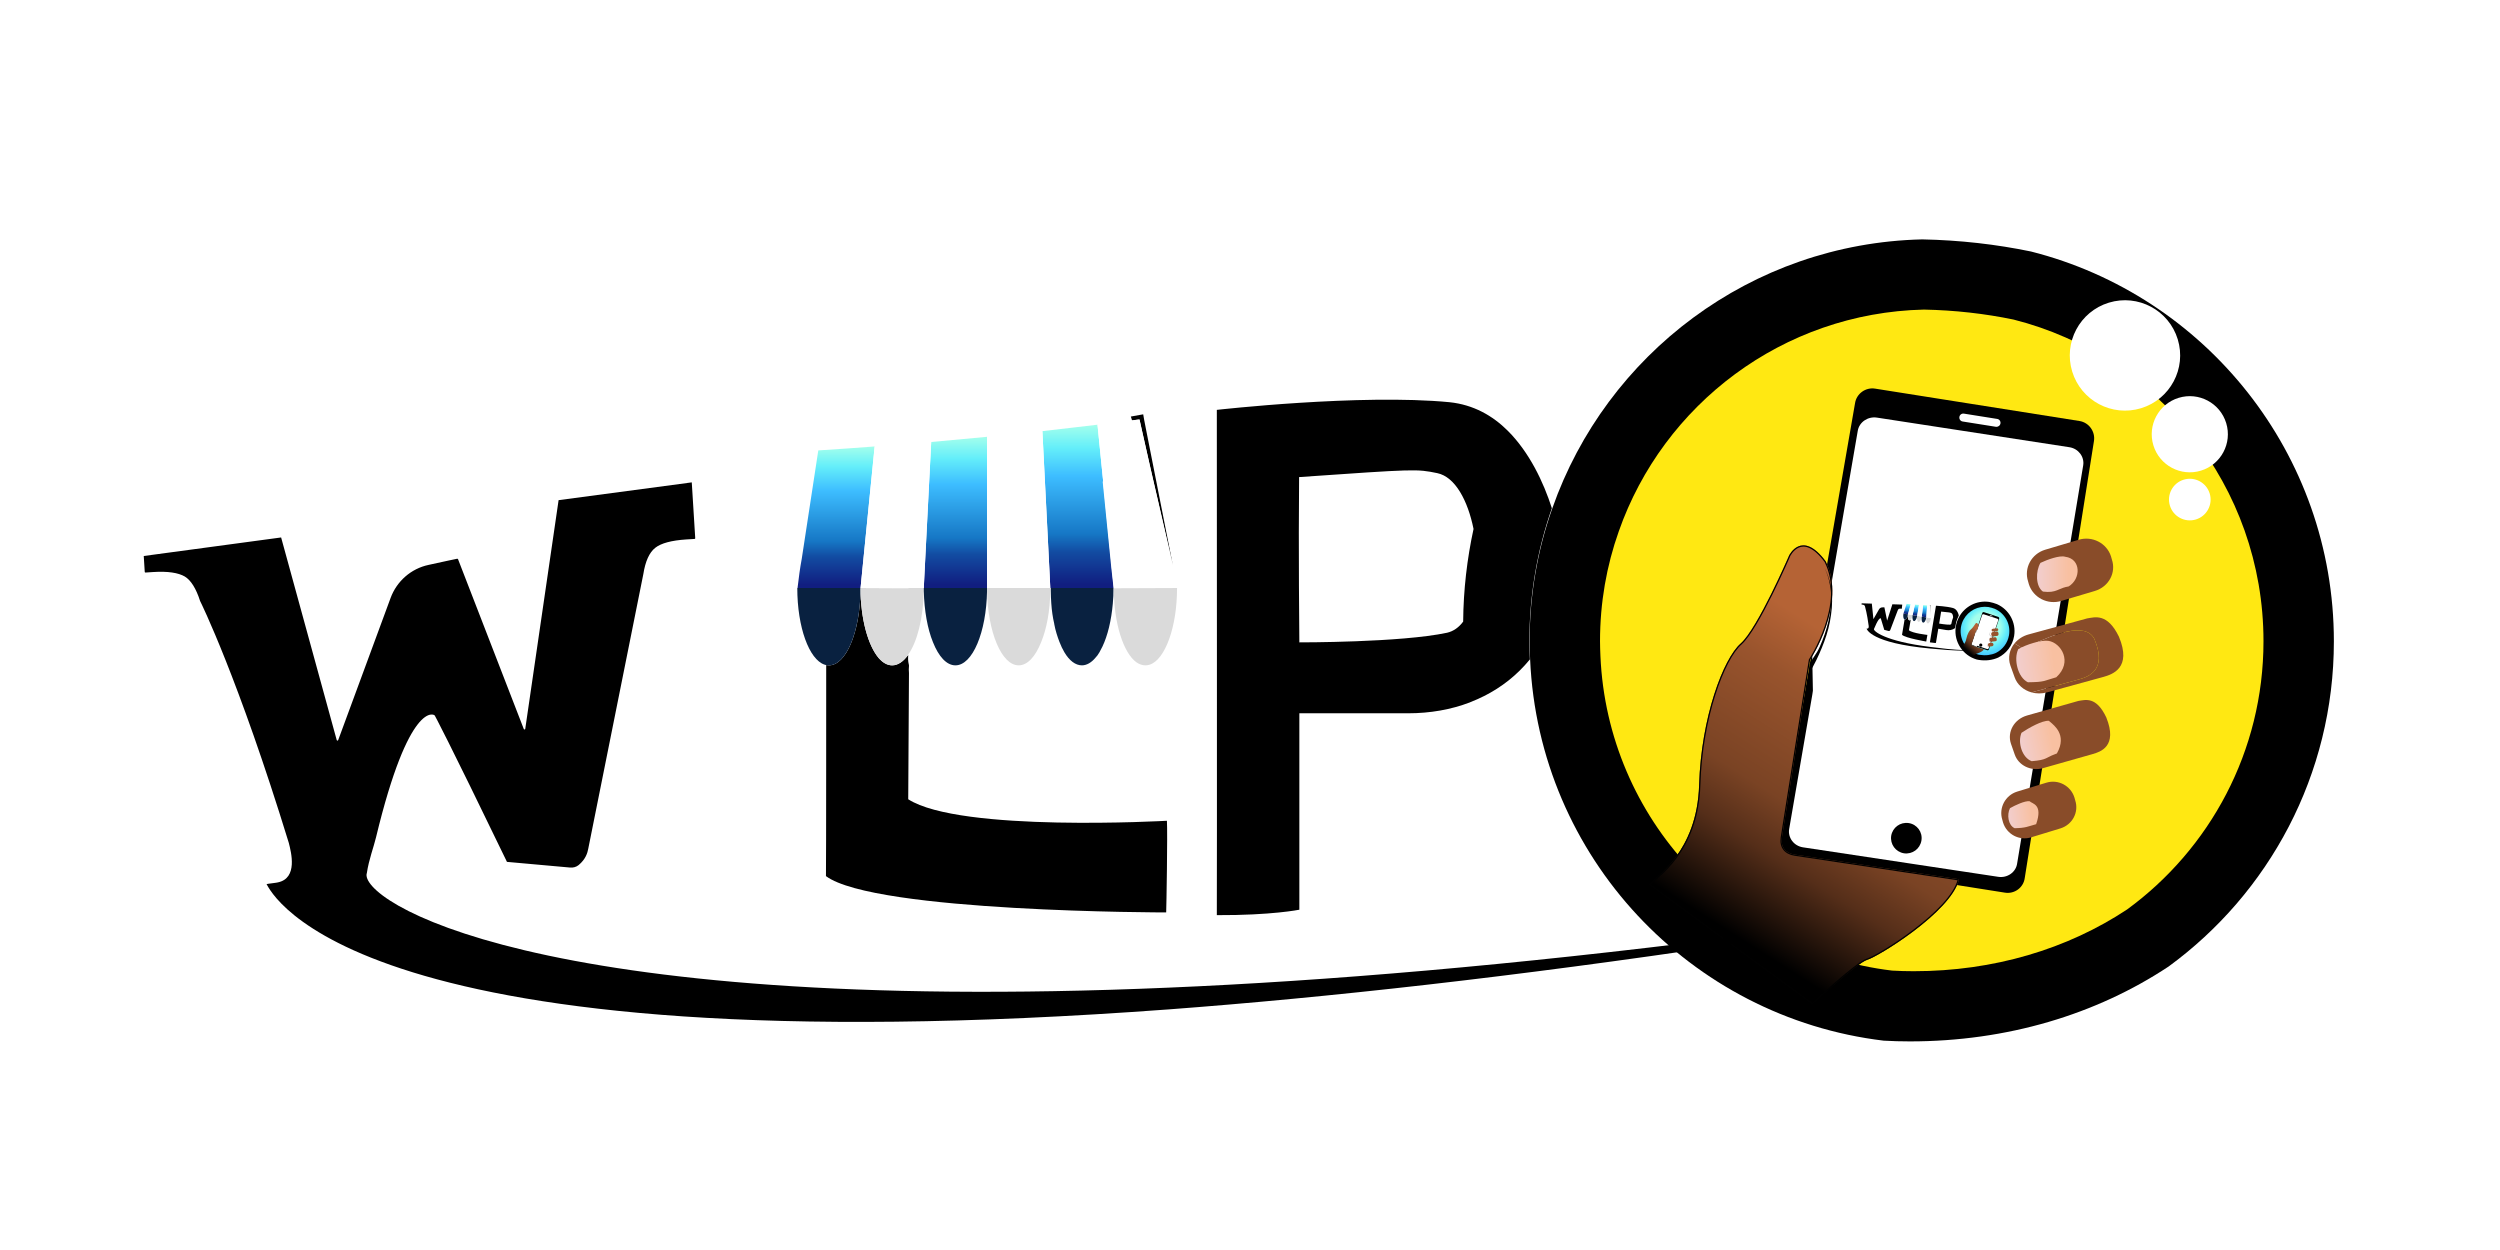 <svg width="2000" height="1000" viewBox="0 0 2000 1000" fill="none" xmlns="http://www.w3.org/2000/svg">
<path d="M1241.49 406.567C1234.77 385.615 1223.5 361.895 1206.31 344.699C1194.05 332.444 1178.63 323.746 1159.66 321.77C1088.5 314.852 973.461 327.897 973.461 327.897C973.461 327.897 973.659 719.665 973.461 732.118C1017.14 732.315 1039.48 727.769 1039.48 727.769V570.627H1126.45C1144.24 570.627 1160.85 567.662 1175.87 561.93C1175.87 561.93 1176.07 561.93 1176.26 561.732C1191.48 555.803 1204.53 547.501 1215.6 536.629C1218.56 533.664 1221.33 530.699 1223.9 527.537C1223.7 522.793 1223.5 517.851 1223.5 513.107C1223.5 475.749 1229.83 439.972 1241.49 406.567ZM1170.53 497.294C1167.17 501.841 1162.82 505.003 1157.68 506.189C1120.72 514.096 1039.48 513.898 1039.48 513.898C1039.48 513.898 1038.69 437.798 1039.28 381.662C1133.17 375.139 1133.17 375.139 1149.78 378.499C1164.21 381.464 1174.29 400.637 1178.83 423.171C1173.69 446.89 1170.73 471.796 1170.53 497.294Z" fill="black"/>
<path d="M1867.1 513.107C1867.1 620.043 1814.91 714.723 1734.86 773.232C1676.94 811.578 1605.59 833.123 1527.91 833.123C1520.79 833.123 1513.87 832.926 1506.95 832.53C1352.18 813.95 1231.02 685.667 1224.1 527.537C1223.9 522.793 1223.7 517.851 1223.7 513.107C1223.7 475.749 1230.03 439.972 1241.89 406.567C1284.98 283.621 1400.81 194.673 1537.79 191.51C1567.83 192.103 1597.09 195.463 1624.76 201.196C1763.92 236.38 1867.1 362.686 1867.1 513.107Z" fill="black"/>
<path d="M1810.79 512.969C1810.79 601.186 1767.74 679.293 1701.7 727.56C1653.92 759.195 1595.05 776.968 1530.97 776.968C1525.1 776.968 1519.39 776.805 1513.69 776.479C1386.01 761.151 1286.05 655.323 1280.34 524.872C1280.18 520.959 1280.02 516.882 1280.02 512.969C1280.02 482.15 1285.23 452.635 1295.02 425.078C1330.57 323.652 1426.12 250.274 1539.12 247.665C1563.91 248.154 1588.04 250.926 1610.87 255.655C1725.67 284.68 1810.79 388.878 1810.79 512.969Z" fill="#FFE812"/>
<path d="M1604.01 714.13L1440.34 688.236C1432.63 687.05 1420.18 691.135 1421.37 683.624L1484.03 322.56C1485.21 314.851 1492.53 309.712 1500.04 310.898L1663.5 336.792C1671.21 337.978 1676.35 345.292 1675.17 352.803L1619.82 702.271C1618.83 710.177 1611.52 715.316 1604.01 714.13Z" fill="black"/>
<path d="M1598.64 701.459L1442.45 677.873C1435.09 676.793 1430.19 670.131 1431.32 663.29L1486.2 344.699C1487.33 337.677 1494.31 332.996 1501.48 334.077L1655.42 357.76C1662.78 358.84 1667.68 365.501 1666.55 372.343L1613.73 690.656C1612.79 697.858 1605.81 702.539 1598.64 701.459Z" fill="white"/>
<path d="M1596.7 341.432L1570.15 337.207C1568.4 336.968 1567.2 335.294 1567.52 333.54C1567.76 331.786 1569.43 330.59 1571.19 330.909L1597.73 335.134C1599.49 335.373 1600.68 337.048 1600.36 338.801C1600.05 340.555 1598.37 341.672 1596.7 341.432Z" fill="white"/>
<path d="M1537.14 672.433C1536.02 679.143 1529.87 683.616 1523.16 682.638C1516.45 681.519 1511.98 675.368 1512.95 668.658C1514.07 661.948 1520.22 657.475 1526.93 658.454C1533.64 659.432 1538.26 665.723 1537.14 672.433Z" fill="black"/>
<path d="M1567.25 493.528C1567.02 491.929 1566.49 490.074 1565.45 488.62C1564.71 487.584 1563.7 486.768 1562.35 486.395C1557.28 485.034 1548.78 484.589 1548.78 484.589C1548.78 484.589 1544.06 512.976 1543.9 513.876C1547.06 514.418 1548.73 514.359 1548.73 514.359L1550.63 502.973L1556.94 504.025C1558.22 504.24 1559.46 504.225 1560.62 503.992C1560.62 503.992 1560.63 503.994 1560.65 503.982C1561.83 503.736 1562.87 503.293 1563.8 502.639C1564.06 502.46 1564.29 502.278 1564.52 502.08C1564.56 501.734 1564.6 501.374 1564.66 501.03C1565.11 498.323 1566 495.808 1567.25 493.528ZM1561.02 499.244C1560.72 499.533 1560.36 499.709 1559.98 499.733C1557.2 499.859 1551.32 498.863 1551.32 498.863C1551.32 498.863 1552.18 493.34 1552.9 489.28C1559.78 489.942 1559.78 489.942 1560.95 490.386C1561.96 490.775 1562.46 492.286 1562.51 493.974C1561.85 495.63 1561.34 497.399 1561.02 499.244Z" fill="black"/>
<path d="M1612.75 508.082C1610.53 521.401 1597.93 530.412 1584.6 528.188C1571.28 525.966 1562.27 513.363 1564.49 500.03C1566.71 486.711 1579.32 477.7 1592.65 479.925C1605.97 482.147 1614.98 494.749 1612.75 508.082Z" fill="white"/>
<path d="M1611.3 508.81C1610 516.558 1605.08 522.787 1598.57 526.058C1593.91 528.137 1588.48 528.835 1582.85 527.896C1582.34 527.81 1581.84 527.712 1581.34 527.6C1570.35 524.383 1563.12 513.624 1564.53 502.083C1564.58 501.737 1564.62 501.377 1564.68 501.033C1565.13 498.326 1566.02 495.811 1567.28 493.534C1571.89 485.147 1581.36 480.102 1591.32 481.529C1593.49 481.935 1595.57 482.532 1597.51 483.282C1607.16 487.513 1613.11 497.911 1611.3 508.81Z" fill="black"/>
<path d="M1607.22 508.119C1606.15 514.511 1602.09 519.65 1596.72 522.349C1592.87 524.063 1588.39 524.639 1583.75 523.865C1583.33 523.794 1582.91 523.713 1582.5 523.62C1573.44 520.966 1567.48 512.091 1568.64 502.57C1568.68 502.285 1568.71 501.987 1568.76 501.704C1569.13 499.471 1569.87 497.395 1570.91 495.517C1574.71 488.598 1582.52 484.436 1590.74 485.613C1592.53 485.948 1594.24 486.441 1595.84 487.06C1603.81 490.55 1608.72 499.128 1607.22 508.119Z" fill="url(#paint0_angular_1281_354)"/>
<path d="M1589.8 520.194L1578.26 516.34C1577.71 516.161 1577.43 515.569 1577.61 515.039L1585.84 490.373C1586.02 489.829 1586.61 489.545 1587.14 489.722L1598.67 493.574C1599.22 493.753 1599.5 494.345 1599.33 494.875L1591.09 519.526C1590.92 520.087 1590.33 520.371 1589.8 520.194Z" fill="black"/>
<path d="M1589.71 519.235L1578.68 515.638C1578.16 515.471 1577.88 514.929 1578.05 514.447L1585.73 492.01C1585.89 491.515 1586.46 491.26 1586.96 491.425L1597.98 495.019C1598.5 495.187 1598.77 495.728 1598.61 496.21L1590.93 518.635C1590.78 519.145 1590.22 519.4 1589.71 519.235Z" fill="white"/>
<path d="M1593.78 493.102L1591.9 492.475C1591.78 492.437 1591.71 492.301 1591.76 492.178C1591.8 492.054 1591.93 491.987 1592.06 492.031L1593.93 492.659C1594.05 492.697 1594.12 492.833 1594.07 492.956C1594.03 493.079 1593.9 493.14 1593.78 493.102Z" fill="white"/>
<path d="M1585.81 516.482C1585.59 517.15 1584.88 517.504 1584.21 517.289C1583.54 517.059 1583.19 516.353 1583.4 515.682C1583.63 515.014 1584.34 514.661 1585.01 514.876C1585.68 515.091 1586.04 515.814 1585.81 516.482Z" fill="black"/>
<path d="M1581.33 502.221L1577.19 514.631C1576.96 515.313 1577.33 516.053 1578.02 516.285L1581.57 517.467L1581.37 504.851L1582.16 503.244L1581.33 502.221Z" fill="white"/>
<path d="M1581.33 502.221C1580.95 503.746 1580.5 505.262 1580.05 506.761C1579.82 507.518 1579.57 508.258 1579.35 509.014L1578.62 511.263L1577.86 513.492L1577.47 514.604C1577.44 514.702 1577.41 514.771 1577.4 514.857C1577.39 514.929 1577.37 515.015 1577.38 515.089C1577.38 515.251 1577.41 515.404 1577.49 515.564C1577.57 515.709 1577.66 515.843 1577.81 515.941C1577.94 516.036 1578.09 516.091 1578.28 516.168L1579.39 516.588C1580.12 516.872 1580.86 517.156 1581.59 517.469C1580.82 517.283 1580.06 517.068 1579.3 516.853L1578.17 516.516C1577.98 516.471 1577.76 516.404 1577.58 516.27C1577.39 516.151 1577.23 515.977 1577.11 515.767C1577 515.556 1576.92 515.337 1576.91 515.115C1576.9 514.996 1576.91 514.879 1576.93 514.764C1576.95 514.649 1576.98 514.537 1577.01 514.439L1577.36 513.306L1578.09 511.057L1578.86 508.83C1579.13 508.095 1579.37 507.341 1579.66 506.608C1580.17 505.147 1580.72 503.68 1581.33 502.221Z" fill="black"/>
<path d="M1587.11 519.466L1577.92 516.402C1577.39 516.225 1577.11 515.648 1577.28 515.118L1580.63 505.093C1580.63 505.093 1583.32 502.215 1582.49 499.529C1581.41 497.436 1580.43 498.846 1580.43 498.846C1580.43 498.846 1577.9 502.768 1576.77 503.477C1575.62 504.183 1573.76 507.376 1573 511.267C1572.23 515.158 1569.99 516.406 1569.53 516.786C1569.88 517.168 1577.86 525.313 1577.86 525.313C1577.86 525.313 1580.43 523.105 1581.04 523.031C1581.66 522.972 1586.34 521.294 1587.11 519.466Z" fill="url(#paint1_linear_1281_354)"/>
<path d="M1591.79 517.445C1591.41 517.484 1591.05 517.466 1590.69 517.304C1590.51 517.23 1590.34 517.113 1590.2 516.957C1590.13 516.872 1590.08 516.789 1590.02 516.705C1589.96 516.622 1589.91 516.525 1589.87 516.415C1589.78 516.195 1589.76 515.956 1589.83 515.717C1589.88 515.475 1590.01 515.276 1590.15 515.123C1590.45 514.806 1590.83 514.633 1591.2 514.547C1590.84 514.663 1590.46 514.836 1590.18 515.158C1590.05 515.326 1589.93 515.513 1589.88 515.741C1589.83 515.954 1589.85 516.192 1589.93 516.382C1590.01 516.571 1590.13 516.725 1590.26 516.879C1590.39 517.018 1590.56 517.119 1590.73 517.177C1591.07 517.308 1591.48 517.297 1591.85 517.257L1591.79 517.445Z" fill="black"/>
<path d="M1593.07 513.61C1592.96 513.592 1593.03 513.608 1592.9 513.601C1592.76 513.594 1592.65 513.589 1592.52 513.567C1592.28 513.512 1592.03 513.412 1591.83 513.247C1591.64 513.097 1591.48 512.894 1591.37 512.655C1591.26 512.416 1591.23 512.175 1591.21 511.936C1591.16 511.442 1591.33 510.941 1591.66 510.569C1591.99 510.196 1592.44 509.963 1592.92 509.911C1592.44 509.977 1592 510.227 1591.69 510.588C1591.39 510.95 1591.24 511.44 1591.29 511.905C1591.32 512.146 1591.36 512.373 1591.46 512.581C1591.56 512.789 1591.72 512.963 1591.9 513.111C1592.09 513.245 1592.31 513.34 1592.54 513.379C1592.65 513.398 1592.77 513.403 1592.87 513.405C1592.98 513.393 1593.03 513.384 1593.15 513.36L1593.07 513.61Z" fill="black"/>
<path d="M1594.52 509.279L1594.09 509.311C1594.02 509.313 1593.95 509.316 1593.86 509.317C1593.8 509.306 1593.73 509.308 1593.64 509.309C1593.35 509.276 1593.07 509.199 1592.81 509.067C1592.29 508.819 1591.83 508.359 1591.69 507.762C1591.63 507.472 1591.58 507.169 1591.63 506.869C1591.68 506.568 1591.81 506.295 1592 506.063C1592.39 505.597 1592.96 505.369 1593.52 505.315C1592.96 505.369 1592.4 505.628 1592.04 506.084C1591.86 506.304 1591.74 506.577 1591.7 506.866C1591.65 507.152 1591.72 507.443 1591.78 507.719C1591.93 508.273 1592.38 508.701 1592.87 508.931C1593.12 509.046 1593.39 509.106 1593.67 509.137C1593.74 509.149 1593.81 509.146 1593.88 509.143L1594.09 509.134L1594.57 509.101L1594.52 509.279Z" fill="black"/>
<path d="M1596.06 503.889L1595.8 503.914C1595.76 503.916 1595.71 503.919 1595.66 503.92C1595.62 503.913 1595.58 503.916 1595.53 503.917C1595.35 503.898 1595.19 503.85 1595.03 503.766C1594.72 503.608 1594.45 503.312 1594.37 502.923C1594.34 502.734 1594.31 502.536 1594.34 502.339C1594.38 502.142 1594.46 501.963 1594.57 501.809C1594.81 501.501 1595.16 501.346 1595.49 501.306C1595.16 501.346 1594.82 501.521 1594.6 501.822C1594.49 501.968 1594.41 502.148 1594.38 502.337C1594.35 502.525 1594.39 502.714 1594.43 502.894C1594.51 503.255 1594.78 503.531 1595.07 503.677C1595.22 503.75 1595.38 503.786 1595.55 503.804C1595.59 503.811 1595.63 503.809 1595.67 503.806L1595.8 503.798L1596.09 503.772L1596.06 503.889Z" fill="black"/>
<path d="M1593.63 517.006L1591.86 517.239C1591.13 517.34 1590.47 516.831 1590.37 516.108L1590.35 515.943C1590.25 515.22 1590.76 514.554 1591.48 514.454L1593.26 514.22C1593.98 514.12 1594.65 514.629 1594.75 515.352L1594.76 515.517C1594.88 516.242 1594.37 516.908 1593.63 517.006Z" fill="#97532D"/>
<path d="M1597.6 508.719L1594.58 509.127C1593.84 509.225 1593.17 508.716 1593.08 507.978L1592.97 507.27C1592.87 506.487 1593.42 505.754 1594.2 505.649L1597.33 505.229C1597.75 505.225 1598.42 505.086 1598.78 506.545C1599.15 508.462 1598.07 508.65 1597.6 508.719Z" fill="#97532D"/>
<path d="M1597 504.949L1594.64 505.231C1594.07 505.299 1593.45 505.032 1593.37 504.484L1593.29 503.958C1593.2 503.376 1593.93 503.053 1594.54 502.981L1596.98 502.69C1597.3 502.689 1598.28 502.372 1598.57 503.456C1598.87 504.881 1597.36 504.901 1597 504.949Z" fill="#97532D"/>
<path d="M1596.23 513.009L1593.21 513.345C1592.48 513.428 1591.81 512.948 1591.7 512.268L1591.59 511.616C1591.47 510.891 1592.01 510.23 1592.79 510.139L1595.91 509.791C1596.32 509.801 1596.99 509.677 1597.37 511.021C1597.76 512.808 1596.69 512.954 1596.23 513.009Z" fill="#97532D"/>
<path d="M1580.47 505.404C1580.83 505.022 1581.15 504.59 1581.44 504.153C1581.74 503.702 1581.99 503.244 1582.19 502.747C1582.39 502.251 1582.55 501.747 1582.61 501.213C1582.64 500.952 1582.64 500.673 1582.62 500.42C1582.61 500.153 1582.55 499.893 1582.49 499.632L1582.33 499.341L1582.49 499.632C1582.56 499.895 1582.62 500.155 1582.65 500.425C1582.68 500.695 1582.68 500.96 1582.65 501.234C1582.6 501.771 1582.46 502.291 1582.27 502.805C1582.08 503.303 1581.83 503.79 1581.54 504.244C1581.26 504.697 1580.95 505.146 1580.59 505.557L1580.47 505.404Z" fill="black"/>
<path d="M1538.47 484.134C1539.56 484.198 1540.66 484.248 1541.72 484.308L1538.47 484.134Z" fill="black"/>
<path d="M1544.73 493.172L1544.72 492.979L1544.4 487.832L1544.24 485.068L1544.21 484.4L1543.77 484.385L1543.74 484.144L1544.47 484.135L1544.48 484.474L1544.49 485.08L1544.73 493.172Z" fill="black"/>
<path d="M1531.92 483.689C1533.02 483.77 1534.13 483.851 1535.21 483.928L1531.92 483.689Z" fill="black"/>
<path d="M1525.3 483.1C1526.42 483.213 1527.52 483.308 1528.61 483.416L1525.3 483.1Z" fill="black"/>
<path d="M1528.6 483.4C1529.71 483.498 1530.82 483.593 1531.92 483.675L1528.6 483.4Z" fill="white"/>
<path d="M1535.2 483.928C1536.31 484.009 1537.39 484.071 1538.47 484.134L1535.2 483.928Z" fill="white"/>
<path d="M1527.5 496.258C1527.21 496.21 1526.98 496.01 1526.79 495.714C1526.29 494.895 1526.11 493.274 1526.41 491.484C1526.4 491.541 1526.39 491.584 1526.38 491.641C1525.94 494.04 1524.82 495.811 1523.83 495.646C1523.77 495.637 1523.73 495.615 1523.67 495.606C1523.67 495.606 1521.71 507.392 1521.62 507.834C1524.09 510.41 1540.99 513.229 1540.99 513.229C1541.05 512.945 1541.85 508.618 1541.92 507.923C1541.92 507.923 1529.82 506.611 1527.13 504.176L1528.39 496.864C1528.4 496.733 1528.43 496.59 1528.46 496.463C1528.47 496.421 1528.48 496.378 1528.47 496.347C1528.45 496.167 1528.48 495.996 1528.53 495.812C1528.18 496.151 1527.82 496.313 1527.5 496.258Z" fill="black"/>
<path d="M1538.47 484.134L1537.48 492.699L1537.41 493.305L1537.44 493.31L1541.07 493.916L1541.08 493.902L1541.14 492.735L1541.47 487.639L1541.5 487.644L1541.72 484.295C1540.66 484.249 1539.56 484.185 1538.47 484.134Z" fill="url(#paint2_linear_1281_354)"/>
<path d="M1529.19 491.933L1526.42 491.472L1526.41 491.469L1526.41 491.484L1529.19 491.933Z" fill="black"/>
<path opacity="0.4" d="M1529.19 491.933L1526.42 491.472L1526.41 491.469L1526.41 491.484L1529.19 491.933Z" fill="black"/>
<path d="M1526.38 491.641C1526.39 491.584 1526.4 491.541 1526.41 491.484L1526.41 491.469L1524.42 491.137L1522.74 490.858C1522.36 493.135 1522.74 495.111 1523.58 495.56C1523.61 495.579 1523.65 495.586 1523.67 495.605C1523.73 495.629 1523.77 495.636 1523.83 495.646C1524.82 495.811 1525.94 494.04 1526.38 491.641Z" fill="#092140"/>
<path d="M1529.19 491.933L1526.41 491.484C1526.11 493.274 1526.3 494.894 1526.79 495.713C1526.98 496.009 1527.21 496.21 1527.5 496.258C1527.82 496.313 1528.18 496.15 1528.51 495.809C1529.17 495.153 1529.75 493.838 1530.05 492.253C1530.06 492.195 1530.07 492.138 1530.08 492.081L1529.19 491.933Z" fill="#DADADA"/>
<path d="M1530.08 492.081C1530.07 492.138 1530.06 492.195 1530.05 492.253C1529.89 493.403 1529.9 494.48 1530.08 495.306C1530.27 496.191 1530.65 496.783 1531.16 496.869C1532.15 497.034 1533.27 495.263 1533.71 492.864C1533.72 492.807 1533.73 492.75 1533.74 492.693L1530.08 492.081V492.081Z" fill="#092140"/>
<path d="M1533.72 492.864C1533.36 495.263 1533.84 497.316 1534.83 497.481C1535.35 497.567 1535.89 497.128 1536.36 496.352C1536.8 495.646 1537.17 494.634 1537.38 493.476C1537.39 493.419 1537.4 493.361 1537.41 493.304L1533.74 492.693C1533.73 492.75 1533.73 492.807 1533.72 492.864Z" fill="#DADADA"/>
<path d="M1537.41 493.466C1537.37 493.724 1537.34 493.97 1537.32 494.202C1537.27 494.636 1537.27 495.032 1537.29 495.419L1537.29 495.433C1537.3 495.832 1537.35 496.195 1537.42 496.514C1537.47 496.758 1537.53 496.975 1537.6 497.164C1537.81 497.698 1538.12 498.03 1538.49 498.092C1538.77 498.138 1539.06 498.026 1539.34 497.792C1539.44 497.72 1539.54 497.62 1539.64 497.503C1539.71 497.412 1539.79 497.307 1539.86 497.202C1540.27 496.622 1540.63 495.785 1540.88 494.811C1540.96 494.515 1541.02 494.231 1541.08 493.916L1537.44 493.309C1537.43 493.366 1537.42 493.409 1537.41 493.466Z" fill="#092140"/>
<path d="M1541.69 498.449C1541.84 498.592 1542 498.678 1542.18 498.707C1542.26 498.721 1542.35 498.721 1542.44 498.707C1543.38 498.554 1544.38 496.793 1544.76 494.53L1541.09 493.933C1540.75 495.966 1541.02 497.778 1541.69 498.449Z" fill="#DADADA"/>
<path d="M1530.08 492.081L1533.74 492.693L1535.21 483.928C1534.13 483.851 1533.02 483.77 1531.92 483.689L1530.21 491.484L1530.08 492.081Z" fill="url(#paint3_linear_1281_354)"/>
<path d="M1522.76 490.86L1524.42 491.138L1526.41 491.47L1526.72 490.329L1528.6 483.4C1527.51 483.306 1526.41 483.196 1525.29 483.084L1523.29 489.211C1523.1 489.724 1522.93 490.257 1522.76 490.86Z" fill="url(#paint4_linear_1281_354)"/>
<path d="M1529.19 491.933L1530.08 492.081L1530.21 491.485L1531.92 483.689C1530.83 483.61 1529.72 483.515 1528.59 483.414L1526.72 490.343L1526.41 491.484L1526.42 491.486L1529.19 491.948L1529.19 491.933Z" fill="white"/>
<path d="M1538.47 484.134C1537.39 484.071 1536.31 484.009 1535.2 483.928L1533.74 492.693L1537.41 493.304L1537.48 492.698L1538.47 484.134Z" fill="white"/>
<path d="M1544.76 494.53L1541.09 493.918L1541.17 492.739L1541.5 487.643L1541.72 484.294C1542.43 484.323 1543.13 484.352 1543.81 484.378C1543.86 484.385 1543.9 484.378 1543.93 484.383C1544.02 484.383 1544.11 484.383 1544.21 484.4L1544.37 487.164L1544.68 492.31L1544.7 492.503L1544.69 492.518L1544.69 492.532L1544.8 494.286C1544.77 494.356 1544.77 494.444 1544.76 494.53Z" fill="white"/>
<path d="M1573.83 520.641C1560.85 520.42 1553.63 519.681 1544.35 518.839C1496.36 514.439 1493.46 503.342 1493.26 502.852C1493.26 502.838 1493.93 502.876 1493.94 502.862C1495.14 502.812 1495 501.258 1494.95 500.676C1493.6 490.574 1492.17 485.891 1492.15 485.798C1492.04 485.043 1491.82 484.506 1491.49 484.232C1491.16 483.955 1490.57 483.754 1489.69 483.666L1489.26 483.623C1489.23 483.618 1489.21 483.601 1489.22 483.572L1489.32 482.646L1497.46 482.901L1498.72 495.182C1498.73 495.227 1498.78 495.237 1498.81 495.196L1503.22 487.468C1503.74 486.554 1504.69 485.962 1505.74 485.917C1506.6 485.869 1507.46 485.836 1507.46 485.836C1507.48 485.838 1507.49 485.855 1507.5 485.872L1509.67 496.346C1509.68 496.391 1509.73 496.401 1509.76 496.36L1513.9 483.421L1521.79 483.678L1521.45 486.948C1521.45 486.977 1521.43 486.989 1521.4 486.984L1520.93 486.934C1520.06 486.847 1519.43 486.905 1519.04 487.119C1518.65 487.334 1518.34 487.812 1518.1 488.523L1512.25 503.915C1512.17 504.137 1512 504.493 1511.53 504.767C1511.37 504.858 1511.19 504.872 1511.02 504.829L1507.41 503.888C1505.12 496.073 1504.64 494.712 1504.64 494.712C1504.63 494.622 1503.3 493.562 1500.06 501.204C1499.84 501.727 1499.43 502.424 1499.18 503.178C1498.4 504.593 1507.26 512.99 1544.55 517.576C1553.73 518.711 1560.88 519.732 1573.79 520.238C1573.86 520.279 1573.89 520.637 1573.83 520.641Z" fill="url(#paint5_linear_1281_354)"/>
<path d="M1449.15 491.76L1452.17 648.772C1450.63 657.979 1430.77 670.047 1440.15 671.55L1484.64 675.616L1457.37 525.314L1462.13 503.053L1449.15 491.76Z" fill="white"/>
<path d="M1450.03 491.76C1448.25 513.107 1445.68 534.455 1442.91 555.605C1441.53 566.279 1439.95 576.755 1438.56 587.429L1433.82 619.252L1428.68 650.878L1425.91 666.691C1425.72 668.075 1425.52 669.063 1425.52 670.249C1425.52 671.238 1425.52 672.424 1425.72 673.412C1426.11 675.586 1426.9 677.563 1428.29 679.54C1429.67 681.319 1431.25 682.9 1433.43 683.888C1435.4 684.876 1437.58 685.272 1440.34 685.865L1456.16 689.027C1466.63 691.202 1477.11 693.376 1487.59 695.946C1476.91 695.155 1466.24 693.969 1455.56 692.783L1439.55 690.806C1436.98 690.609 1433.82 690.213 1431.05 688.83C1428.29 687.644 1425.72 685.667 1423.74 683.097C1421.76 680.528 1420.18 677.761 1419.59 674.796C1419.19 673.214 1419 671.633 1419 670.052C1419 668.47 1419.19 666.889 1419.39 665.505L1421.57 649.495L1426.31 617.671L1431.65 586.045C1433.62 575.569 1435.2 564.895 1437.38 554.419C1440.94 533.664 1445.09 512.712 1450.03 491.76Z" fill="black"/>
<g filter="url(#filter0_d_1281_354)">
<path d="M1566.26 707.41L1434.81 687.644C1427.3 686.458 1423.35 681.516 1424.53 674.005L1447.07 531.885C1447.07 531.885 1476.71 487.214 1459.52 453.018C1440.35 427.322 1430.26 448.472 1430.26 448.472C1430.26 448.472 1405.16 506.782 1391.52 518.84C1377.69 530.897 1359.9 577.941 1358.31 631.903C1356.73 685.865 1323.42 705.511 1318.08 711.639C1323.62 715.987 1448.93 807.505 1448.93 807.505C1448.93 807.505 1484.62 774.22 1492.73 771.848C1500.83 769.674 1559.93 733.699 1566.26 707.41Z" fill="url(#paint6_linear_1281_354)"/>
<path d="M1318.82 711.576C1319.47 710.903 1320.41 710.072 1321.6 709.045C1321.84 708.839 1322.09 708.626 1322.35 708.405C1323.62 707.311 1325.11 706.033 1326.73 704.553C1330.65 700.993 1335.39 696.252 1340.01 690.006C1349.26 677.508 1358.02 659.009 1358.81 631.917C1359.6 604.985 1364.44 579.779 1370.8 559.809C1373.98 549.824 1377.54 541.154 1381.16 534.236C1384.79 527.309 1388.46 522.171 1391.85 519.217L1391.85 519.214C1395.33 516.143 1399.49 510.175 1403.76 503.014C1408.04 495.836 1412.46 487.404 1416.46 479.356C1420.45 471.307 1424.02 463.636 1426.58 457.978C1427.87 455.148 1428.9 452.822 1429.62 451.202C1429.97 450.393 1430.25 449.76 1430.44 449.329C1430.53 449.114 1430.6 448.949 1430.65 448.838L1430.71 448.712L1430.72 448.68L1430.72 448.68L1430.72 448.676L1430.74 448.636C1430.76 448.6 1430.79 448.545 1430.82 448.474C1430.9 448.332 1431.01 448.125 1431.16 447.868C1431.47 447.355 1431.93 446.648 1432.53 445.878C1433.75 444.332 1435.54 442.562 1437.9 441.569C1440.23 440.585 1443.14 440.35 1446.65 441.923C1450.18 443.503 1454.34 446.917 1459.09 453.282C1467.57 470.19 1464.51 489.726 1459.27 505.114C1456.65 512.803 1453.49 519.431 1450.99 524.136C1449.74 526.489 1448.65 528.359 1447.88 529.641C1447.49 530.282 1447.18 530.775 1446.97 531.107C1446.87 531.274 1446.79 531.4 1446.73 531.484C1446.7 531.526 1446.68 531.558 1446.67 531.578L1446.65 531.602L1446.65 531.607L1446.65 531.609C1446.65 531.609 1446.65 531.609 1447.07 531.885L1446.65 531.609L1446.59 531.7L1446.57 531.807L1424.04 673.927L1424.04 673.927C1423.43 677.786 1424.13 681.046 1426.01 683.5C1427.89 685.951 1430.89 687.531 1434.73 688.138L1434.74 688.138L1565.64 707.823C1563.96 714.126 1559.23 721.032 1552.87 727.925C1546.34 734.999 1538.13 742.008 1529.86 748.274C1521.58 754.538 1513.25 760.05 1506.49 764.131C1503.1 766.171 1500.11 767.852 1497.72 769.089C1495.32 770.333 1493.55 771.109 1492.6 771.365L1492.59 771.368C1491.5 771.687 1490 772.503 1488.24 773.642C1486.48 774.789 1484.41 776.293 1482.16 778.024C1477.66 781.487 1472.43 785.877 1467.46 790.188C1462.49 794.501 1457.78 798.738 1454.3 801.897C1452.56 803.477 1451.14 804.787 1450.15 805.703C1449.88 805.95 1449.64 806.168 1449.44 806.355C1449.27 806.515 1449.12 806.652 1449 806.764C1448.96 806.798 1448.93 806.829 1448.9 806.858L1448.87 806.839L1447.82 806.073L1443.83 803.16C1440.4 800.65 1435.48 797.058 1429.56 792.734C1417.73 784.086 1401.89 772.511 1385.88 760.799C1355.04 738.24 1323.58 715.19 1318.82 711.576Z" stroke="url(#paint7_linear_1281_354)"/>
</g>
<path d="M1648.29 662.738L1624.96 669.854C1615.47 672.819 1605.39 667.482 1602.43 657.994L1601.84 655.82C1598.87 646.332 1604.21 636.251 1613.69 633.286L1637.02 626.171C1646.51 623.206 1656.59 628.543 1659.55 638.03L1660.15 640.205C1663.31 649.692 1657.97 659.773 1648.29 662.738Z" fill="#894C29"/>
<path d="M1675.84 472.779L1649.03 480.747C1638.12 484.067 1626.53 478.091 1623.12 467.466L1622.44 465.031C1619.03 454.407 1625.17 443.118 1636.08 439.797L1662.89 431.829C1673.8 428.509 1685.39 434.485 1688.8 445.11L1689.48 447.545C1693.11 458.17 1686.98 469.458 1675.84 472.779Z" fill="#894C29"/>
<path d="M1637.53 553.923L1682.76 541.524C1689.73 539.525 1705.7 534.525 1695.13 509.329C1685.9 490.331 1676.01 493.731 1669.71 494.73L1622.91 507.529C1618.21 508.814 1614.34 511.39 1611.63 514.686L1617.97 518.636C1619.35 518.417 1622.45 517.032 1626.54 515.202C1641.13 508.676 1668.37 496.489 1675.57 511.325C1686.15 536.522 1670.17 541.522 1663.2 543.521L1625.25 553.926C1629.09 554.99 1633.34 555.062 1637.53 553.923Z" fill="#894C29"/>
<path d="M1608.28 532.326L1611.66 541.724C1613.75 547.803 1618.96 552.188 1625.25 553.926L1663.2 543.521C1670.17 541.522 1686.15 536.522 1675.57 511.325C1668.37 496.489 1641.13 508.676 1626.54 515.202C1622.45 517.032 1619.35 518.417 1617.97 518.636L1611.63 514.686C1607.6 519.596 1606.13 526.104 1608.28 532.326Z" fill="#894C29"/>
<path d="M1674.18 603.242L1634.45 614.508C1624.77 617.276 1614.68 612.334 1611.72 603.439L1608.75 594.94C1605.59 585.452 1611.32 575.371 1621.6 572.406L1662.72 560.744C1668.25 559.954 1676.95 556.791 1685.05 573.988C1694.34 597.114 1680.31 601.463 1674.18 603.242Z" fill="#894C29"/>
<path d="M1614.62 519.307L1614.62 519.305L1614.62 519.311C1612.64 523.429 1612.57 529.111 1613.99 534.234C1615.4 539.358 1618.31 543.927 1622.31 545.816L1622.31 545.817L1622.31 545.817C1629.3 545.724 1632.32 545.464 1634.92 544.857C1636.2 544.557 1637.38 544.173 1638.89 543.684L1638.95 543.665C1640.48 543.166 1642.35 542.559 1645.01 541.82L1645.01 541.821L1645.01 541.818C1651.73 535.712 1652.7 528.827 1650.73 523.268C1648.76 517.711 1643.85 513.48 1638.78 512.685C1635.97 512.244 1631.52 512.964 1626.98 514.262C1622.44 515.56 1617.8 517.436 1614.62 519.307Z" fill="url(#paint8_linear_1281_354)" stroke="black" stroke-width="0.02"/>
<path d="M1617.17 586.259L1617.17 586.257L1617.17 586.264C1615.57 590.188 1615.68 595.128 1617.16 599.454C1618.63 603.778 1621.47 607.49 1625.34 608.952L1625.34 608.953L1625.35 608.953C1631.91 608.385 1634.5 607.699 1636.67 606.724C1637.33 606.429 1637.95 606.107 1638.63 605.755C1640.2 604.942 1642.09 603.963 1645.5 602.76L1645.5 602.763L1645.51 602.755C1649.85 595.124 1649.12 589.357 1646.86 585.118C1644.94 581.531 1641.94 579.039 1640.01 577.439C1639.66 577.15 1639.35 576.889 1639.09 576.657L1639.09 576.655L1639.08 576.655C1637.75 576.549 1636.07 576.854 1634.21 577.431C1632.36 578.008 1630.32 578.858 1628.28 579.843C1624.18 581.812 1620.04 584.318 1617.17 586.259Z" fill="url(#paint9_linear_1281_354)" stroke="black" stroke-width="0.02"/>
<path d="M1607.98 646.543L1607.98 646.542L1607.98 646.548C1606.67 649.136 1606.3 652.56 1606.91 655.627C1607.51 658.693 1609.1 661.404 1611.72 662.563L1611.72 662.564L1611.72 662.564C1616.31 662.463 1618.86 662.138 1621.14 661.598C1622.27 661.328 1623.34 661.005 1624.56 660.63C1624.66 660.601 1624.75 660.571 1624.85 660.541C1626 660.187 1627.29 659.79 1628.9 659.349L1628.9 659.356L1628.91 659.343C1631.7 651.35 1630.97 647.311 1629.24 644.995C1628.38 643.838 1627.28 643.112 1626.24 642.537C1625.99 642.394 1625.73 642.26 1625.49 642.131L1625.49 642.13C1625.25 642.002 1625.01 641.878 1624.79 641.755C1624.35 641.509 1623.97 641.266 1623.69 640.992L1623.69 640.99L1623.69 640.989C1622.76 640.859 1621.58 640.993 1620.26 641.304C1618.95 641.615 1617.49 642.102 1616.02 642.68C1613.08 643.836 1610.07 645.354 1607.98 646.543Z" fill="url(#paint10_linear_1281_354)" stroke="black" stroke-width="0.02"/>
<path d="M1632.38 450.287L1632.38 450.285L1632.37 450.291C1630.39 453.657 1629.4 458.356 1629.65 462.736C1629.9 467.115 1631.38 471.178 1634.36 473.269L1634.35 473.27L1634.36 473.27C1639.91 473.967 1642.86 473.288 1645.52 472.261C1646.15 472.018 1646.76 471.756 1647.38 471.488C1649.4 470.622 1651.56 469.696 1654.89 469.164L1654.89 469.165L1654.89 469.163C1659.91 466.145 1662.42 460.607 1662.08 455.624C1661.91 453.133 1661.03 450.779 1659.4 448.95C1657.76 447.12 1655.37 445.814 1652.19 445.415C1651.09 445.067 1649.65 445.038 1648.01 445.23C1646.37 445.423 1644.54 445.836 1642.68 446.372C1638.95 447.445 1635.08 449.011 1632.38 450.287Z" fill="url(#paint11_linear_1281_354)" stroke="black" stroke-width="0.02"/>
<path d="M1447.78 531.232C1450.93 524.865 1452.83 523.98 1455.8 517.457C1458.76 510.737 1461.13 504.016 1462.72 496.9C1464.3 489.785 1465.29 482.669 1464.89 475.355C1464.69 471.797 1464.1 468.042 1463.31 464.681C1462.52 461.123 1461.13 457.763 1459.75 454.403C1461.33 457.763 1462.72 461.123 1463.7 464.681C1464.69 468.239 1465.29 471.797 1465.48 475.553C1466.08 482.866 1465.29 490.18 1463.9 497.493C1462.52 504.609 1460.15 511.725 1457.38 518.446C1454.61 525.166 1451.45 531.887 1447.5 538.212L1447.78 531.232Z" fill="black"/>
<path d="M833.914 344.896C848.739 343.315 863.563 341.536 877.993 339.955L833.914 344.896Z" fill="black"/>
<path d="M938.28 452.227L937.687 449.658L921.874 381.266L913.573 344.501L911.596 335.606L905.666 336.397L904.678 333.234L914.561 331.455L915.352 336.002L916.933 344.106L938.28 452.227Z" fill="black"/>
<path d="M744.967 353.594C759.989 352.21 775.012 350.826 789.639 349.443L744.967 353.594Z" fill="black"/>
<path d="M654.83 360.512C670.05 359.523 685.073 358.337 699.897 357.349L654.83 360.512Z" fill="black"/>
<path d="M699.701 357.152C714.921 355.966 729.944 354.78 744.966 353.396L699.701 357.152Z" fill="white"/>
<path d="M789.639 349.443C804.661 348.059 819.288 346.478 833.915 344.896L789.639 349.443Z" fill="white"/>
<path d="M713.737 532.281C709.784 532.281 706.226 530.106 703.063 526.549C694.564 516.665 688.436 495.318 688.436 470.61C688.436 471.401 688.436 471.994 688.436 472.784C687.843 505.992 676.774 532.281 663.136 532.281C662.345 532.281 661.752 532.083 660.961 532.083C660.961 532.083 660.961 694.76 660.764 700.887C699.703 729.943 932.945 729.944 932.945 729.944C933.143 725.99 934.131 666.098 933.538 656.611C933.538 656.611 768.095 666.098 726.585 639.414L727.178 538.408C726.981 536.629 726.981 534.653 727.178 532.874C727.178 532.281 727.178 531.688 726.981 531.292C726.388 528.92 726.388 526.549 726.585 523.979C722.632 529.316 718.284 532.281 713.737 532.281Z" fill="black"/>
<path d="M833.914 344.896L839.844 462.11L840.239 470.412H840.635H890.841V470.215L889.062 454.402L882.144 385.22H882.539L877.993 339.757C863.563 341.536 848.739 343.117 833.914 344.896Z" fill="url(#paint12_linear_1281_354)"/>
<path d="M726.782 470.412H688.633H688.436V470.61L726.782 470.412Z" fill="black"/>
<path opacity="0.4" d="M726.782 470.412H688.633H688.436V470.61L726.782 470.412Z" fill="black"/>
<path d="M688.434 472.784C688.434 471.994 688.434 471.401 688.434 470.61V470.412H660.959H637.832C637.832 501.841 647.32 527.537 659.575 531.688C659.97 531.885 660.563 531.885 660.959 532.083C661.749 532.281 662.342 532.281 663.133 532.281C676.772 532.281 687.841 505.992 688.434 472.784Z" fill="#092140"/>
<path d="M726.782 470.412L688.436 470.61C688.436 495.318 694.563 516.665 703.063 526.549C706.225 530.106 709.783 532.281 713.736 532.281C718.283 532.281 722.631 529.316 726.387 523.979C733.7 513.7 738.642 494.725 739.037 472.784C739.037 471.994 739.037 471.203 739.037 470.412H726.782Z" fill="#DADADA"/>
<path d="M739.035 470.412C739.035 471.203 739.035 471.994 739.035 472.784C739.43 488.597 742 503.027 746.349 513.7C750.895 525.165 757.22 532.281 764.336 532.281C777.975 532.281 789.044 505.992 789.637 472.784C789.637 471.994 789.637 471.203 789.637 470.412H739.035V470.412Z" fill="#092140"/>
<path d="M789.639 472.784C790.232 505.794 801.301 532.281 814.939 532.281C822.055 532.281 828.381 525.165 832.927 513.7C837.275 503.224 840.043 488.795 840.24 472.784C840.24 471.994 840.24 471.203 840.24 470.412H789.639C789.639 471.203 789.639 471.994 789.639 472.784Z" fill="#DADADA"/>
<path d="M840.633 472.587C840.633 476.145 840.83 479.505 841.028 482.667C841.423 488.597 842.214 493.934 843.4 499.073V499.271C844.388 504.608 845.97 509.352 847.551 513.503C848.737 516.665 850.121 519.433 851.504 521.805C855.458 528.525 860.399 532.281 865.538 532.281C869.294 532.281 873.049 530.106 876.212 526.351C877.398 525.165 878.584 523.584 879.572 521.805C880.363 520.421 881.154 518.84 881.944 517.258C886.095 508.561 889.06 496.504 890.246 482.865C890.641 478.714 890.839 474.761 890.839 470.412H840.633C840.633 471.203 840.633 471.796 840.633 472.587Z" fill="#092140"/>
<path d="M909.224 529.909C911.596 531.49 913.968 532.281 916.34 532.281C917.526 532.281 918.712 532.083 919.898 531.688C932.153 527.537 941.641 501.643 941.641 470.412L891.039 470.61C891.039 498.678 898.748 522.398 909.224 529.909Z" fill="#DADADA"/>
<path d="M739.035 470.412H789.637V349.443C775.01 350.826 759.987 352.21 744.965 353.594L739.431 462.11L739.035 470.412Z" fill="url(#paint13_linear_1281_354)"/>
<path d="M638.031 470.412H660.96H688.435L690.017 454.402L699.702 357.152C684.877 358.337 669.855 359.326 654.635 360.314L641.392 447.088C640.008 454.402 639.02 461.913 638.031 470.412Z" fill="url(#paint14_linear_1281_354)"/>
<path d="M726.782 470.412H739.037L739.433 462.11L744.967 353.594C730.142 354.977 715.12 356.163 699.702 357.349L690.017 454.599L688.436 470.61H688.633H726.782V470.412Z" fill="white"/>
<path d="M833.915 344.896C819.288 346.478 804.661 348.059 789.639 349.443V470.412H840.24L839.845 462.11L833.915 344.896Z" fill="white"/>
<path d="M941.642 470.412H891.04L889.459 454.402L882.54 385.22L877.994 339.757C887.482 338.571 896.97 337.385 906.26 336.199C906.853 336.199 907.446 336.002 907.841 336.002C909.027 335.804 910.213 335.606 911.597 335.606L919.899 372.372L935.712 440.763L936.305 443.332V443.53V443.728L941.642 467.052C941.444 468.04 941.642 469.226 941.642 470.412Z" fill="white"/>
<path d="M1384.98 755.52C1210.25 781.611 1061.61 798.017 935.103 807.505C280.839 855.933 216.994 713.418 213.238 707.29C213.238 707.092 222.331 706.104 222.331 705.906C238.342 702.546 233.005 681.989 231.028 674.28C190.31 541.649 160.66 481.955 160.067 480.769C156.904 470.885 152.754 464.165 147.812 461.2C142.673 458.235 134.371 456.851 122.314 457.642L116.384 458.037C115.988 458.037 115.791 457.84 115.791 457.444L115 444.794L224.9 429.969L269.375 592.053C269.572 592.646 270.363 592.646 270.561 592.053L312.465 478.397C317.407 464.956 328.871 454.875 342.905 451.91C354.37 449.34 365.834 446.968 365.834 446.968C366.032 446.968 366.229 447.166 366.427 447.364L419.005 583.158C419.203 583.751 419.994 583.751 420.191 583.158L446.876 400.122L553.416 385.891L556.183 430.562C556.183 430.958 555.986 431.155 555.59 431.155L549.067 431.551C537.208 432.341 528.906 434.516 524.162 438.271C519.418 442.027 516.255 449.143 514.674 459.223L470.595 679.024C470.002 682.187 468.619 687.326 462.886 692.07C460.91 693.651 458.538 694.244 456.166 694.047L405.564 689.5C357.335 589.681 347.847 572.484 347.847 572.484C347.451 571.298 327.29 560.031 300.803 669.932C299.024 677.443 295.071 687.722 293.489 698.395C286.176 719.15 423.947 812.051 934.905 790.111C1060.82 784.774 1209.06 772.321 1383.6 750.183C1384.59 750.578 1385.77 755.322 1384.98 755.52Z" fill="url(#paint15_linear_1281_354)"/>
<g filter="url(#filter1_d_1281_354)">
<circle cx="1754.84" cy="399.658" r="16.644" transform="rotate(-16.974 1754.84 399.658)" fill="white"/>
<circle cx="1702.98" cy="284.351" r="44.148" transform="rotate(-16.974 1702.98 284.351)" fill="white"/>
<circle cx="1754.84" cy="347.393" r="30.459" transform="rotate(-16.974 1754.84 347.393)" fill="white"/>
</g>
<defs>
<filter id="filter0_d_1281_354" x="1315.08" y="432.287" width="256.174" height="375.218" filterUnits="userSpaceOnUse" color-interpolation-filters="sRGB">
<feFlood flood-opacity="0" result="BackgroundImageFix"/>
<feColorMatrix in="SourceAlpha" type="matrix" values="0 0 0 0 0 0 0 0 0 0 0 0 0 0 0 0 0 0 127 0" result="hardAlpha"/>
<feOffset dx="1" dy="-4"/>
<feGaussianBlur stdDeviation="2"/>
<feComposite in2="hardAlpha" operator="out"/>
<feColorMatrix type="matrix" values="0 0 0 0 0 0 0 0 0 0 0 0 0 0 0 0 0 0 0.62 0"/>
<feBlend mode="normal" in2="BackgroundImageFix" result="effect1_dropShadow_1281_354"/>
<feBlend mode="normal" in="SourceGraphic" in2="effect1_dropShadow_1281_354" result="shape"/>
</filter>
<filter id="filter1_d_1281_354" x="1651.82" y="236.191" width="134.488" height="184.115" filterUnits="userSpaceOnUse" color-interpolation-filters="sRGB">
<feFlood flood-opacity="0" result="BackgroundImageFix"/>
<feColorMatrix in="SourceAlpha" type="matrix" values="0 0 0 0 0 0 0 0 0 0 0 0 0 0 0 0 0 0 127 0" result="hardAlpha"/>
<feOffset dx="-3"/>
<feGaussianBlur stdDeviation="2"/>
<feComposite in2="hardAlpha" operator="out"/>
<feColorMatrix type="matrix" values="0 0 0 0 0 0 0 0 0 0 0 0 0 0 0 0 0 0 0.39 0"/>
<feBlend mode="normal" in2="BackgroundImageFix" result="effect1_dropShadow_1281_354"/>
<feBlend mode="normal" in="SourceGraphic" in2="effect1_dropShadow_1281_354" result="shape"/>
</filter>
<radialGradient id="paint0_angular_1281_354" cx="0" cy="0" r="1" gradientUnits="userSpaceOnUse" gradientTransform="translate(1588.48 501.978) rotate(101.179) scale(50.928 51.07)">
<stop offset="0.226" stop-color="#A4FFEC"/>
<stop offset="0.324" stop-color="#64EEFA"/>
<stop offset="0.466" stop-color="#3DBDFF"/>
<stop offset="0.732" stop-color="#1677C5"/>
<stop offset="1" stop-color="#124CA2"/>
</radialGradient>
<linearGradient id="paint1_linear_1281_354" x1="1589.4" y1="502.378" x2="1568.19" y2="525.268" gradientUnits="userSpaceOnUse">
<stop offset="0.193" stop-color="#B56335"/>
<stop offset="0.298" stop-color="#99542D"/>
<stop offset="0.501" stop-color="#7A4324"/>
<stop offset="0.601" stop-color="#552E19"/>
<stop offset="0.764"/>
</linearGradient>
<linearGradient id="paint2_linear_1281_354" x1="1540.59" y1="484.106" x2="1539.01" y2="493.572" gradientUnits="userSpaceOnUse">
<stop stop-color="#A4FFEC"/>
<stop offset="0.143" stop-color="#64EEFA"/>
<stop offset="0.315" stop-color="#3DBDFF"/>
<stop offset="0.67" stop-color="#1677C5"/>
<stop offset="0.779" stop-color="#124CA2"/>
<stop offset="0.977" stop-color="#111E80"/>
</linearGradient>
<linearGradient id="paint3_linear_1281_354" x1="1533.37" y1="483.622" x2="1531.91" y2="492.387" gradientUnits="userSpaceOnUse">
<stop stop-color="#A4FFEC"/>
<stop offset="0.143" stop-color="#64EEFA"/>
<stop offset="0.315" stop-color="#3DBDFF"/>
<stop offset="0.67" stop-color="#1677C5"/>
<stop offset="0.779" stop-color="#124CA2"/>
<stop offset="0.977" stop-color="#111E80"/>
</linearGradient>
<linearGradient id="paint4_linear_1281_354" x1="1526.36" y1="483.027" x2="1524.99" y2="491.233" gradientUnits="userSpaceOnUse">
<stop stop-color="#A4FFEC"/>
<stop offset="0.143" stop-color="#64EEFA"/>
<stop offset="0.315" stop-color="#3DBDFF"/>
<stop offset="0.67" stop-color="#1677C5"/>
<stop offset="0.779" stop-color="#124CA2"/>
<stop offset="0.977" stop-color="#111E80"/>
</linearGradient>
<linearGradient id="paint5_linear_1281_354" x1="1493.2" y1="489.006" x2="1604.56" y2="529.59" gradientUnits="userSpaceOnUse">
<stop offset="0.277"/>
</linearGradient>
<linearGradient id="paint6_linear_1281_354" x1="1558.56" y1="475.574" x2="1329.16" y2="834.912" gradientUnits="userSpaceOnUse">
<stop offset="0.193" stop-color="#B56335"/>
<stop offset="0.298" stop-color="#99542D"/>
<stop offset="0.501" stop-color="#7A4324"/>
<stop offset="0.601" stop-color="#552E19"/>
<stop offset="0.764"/>
</linearGradient>
<linearGradient id="paint7_linear_1281_354" x1="1576.84" y1="485.725" x2="1329.16" y2="834.912" gradientUnits="userSpaceOnUse">
<stop offset="0.41"/>
<stop offset="0.731" stop-color="#010101"/>
</linearGradient>
<linearGradient id="paint8_linear_1281_354" x1="1613.43" y1="531.99" x2="1643.1" y2="528.203" gradientUnits="userSpaceOnUse">
<stop stop-color="#F2CECE"/>
<stop offset="1" stop-color="#F8C0A1"/>
</linearGradient>
<linearGradient id="paint9_linear_1281_354" x1="1616.38" y1="596.47" x2="1641.37" y2="591.464" gradientUnits="userSpaceOnUse">
<stop stop-color="#F2CECE"/>
<stop offset="1" stop-color="#F8C0A1"/>
</linearGradient>
<linearGradient id="paint10_linear_1281_354" x1="1606.62" y1="653.605" x2="1625.49" y2="651.134" gradientUnits="userSpaceOnUse">
<stop stop-color="#F2CECE"/>
<stop offset="1" stop-color="#F8C0A1"/>
</linearGradient>
<linearGradient id="paint11_linear_1281_354" x1="1629.62" y1="459.713" x2="1654.88" y2="459.713" gradientUnits="userSpaceOnUse">
<stop stop-color="#F2CECE"/>
<stop offset="1" stop-color="#F8C0A1"/>
</linearGradient>
<linearGradient id="paint12_linear_1281_354" x1="862.377" y1="339.757" x2="862.377" y2="470.412" gradientUnits="userSpaceOnUse">
<stop stop-color="#A4FFEC"/>
<stop offset="0.143" stop-color="#64EEFA"/>
<stop offset="0.315" stop-color="#3DBDFF"/>
<stop offset="0.67" stop-color="#1677C5"/>
<stop offset="0.779" stop-color="#124CA2"/>
<stop offset="0.977" stop-color="#111E80"/>
</linearGradient>
<linearGradient id="paint13_linear_1281_354" x1="764.336" y1="349.443" x2="764.336" y2="470.412" gradientUnits="userSpaceOnUse">
<stop stop-color="#A4FFEC"/>
<stop offset="0.143" stop-color="#64EEFA"/>
<stop offset="0.315" stop-color="#3DBDFF"/>
<stop offset="0.67" stop-color="#1677C5"/>
<stop offset="0.779" stop-color="#124CA2"/>
<stop offset="0.977" stop-color="#111E80"/>
</linearGradient>
<linearGradient id="paint14_linear_1281_354" x1="668.867" y1="357.152" x2="668.867" y2="470.412" gradientUnits="userSpaceOnUse">
<stop stop-color="#A4FFEC"/>
<stop offset="0.143" stop-color="#64EEFA"/>
<stop offset="0.315" stop-color="#3DBDFF"/>
<stop offset="0.67" stop-color="#1677C5"/>
<stop offset="0.779" stop-color="#124CA2"/>
<stop offset="0.977" stop-color="#111E80"/>
</linearGradient>
<linearGradient id="paint15_linear_1281_354" x1="236.973" y1="511.723" x2="1823.22" y2="807.229" gradientUnits="userSpaceOnUse">
<stop offset="0.277"/>
</linearGradient>
</defs>
</svg>
